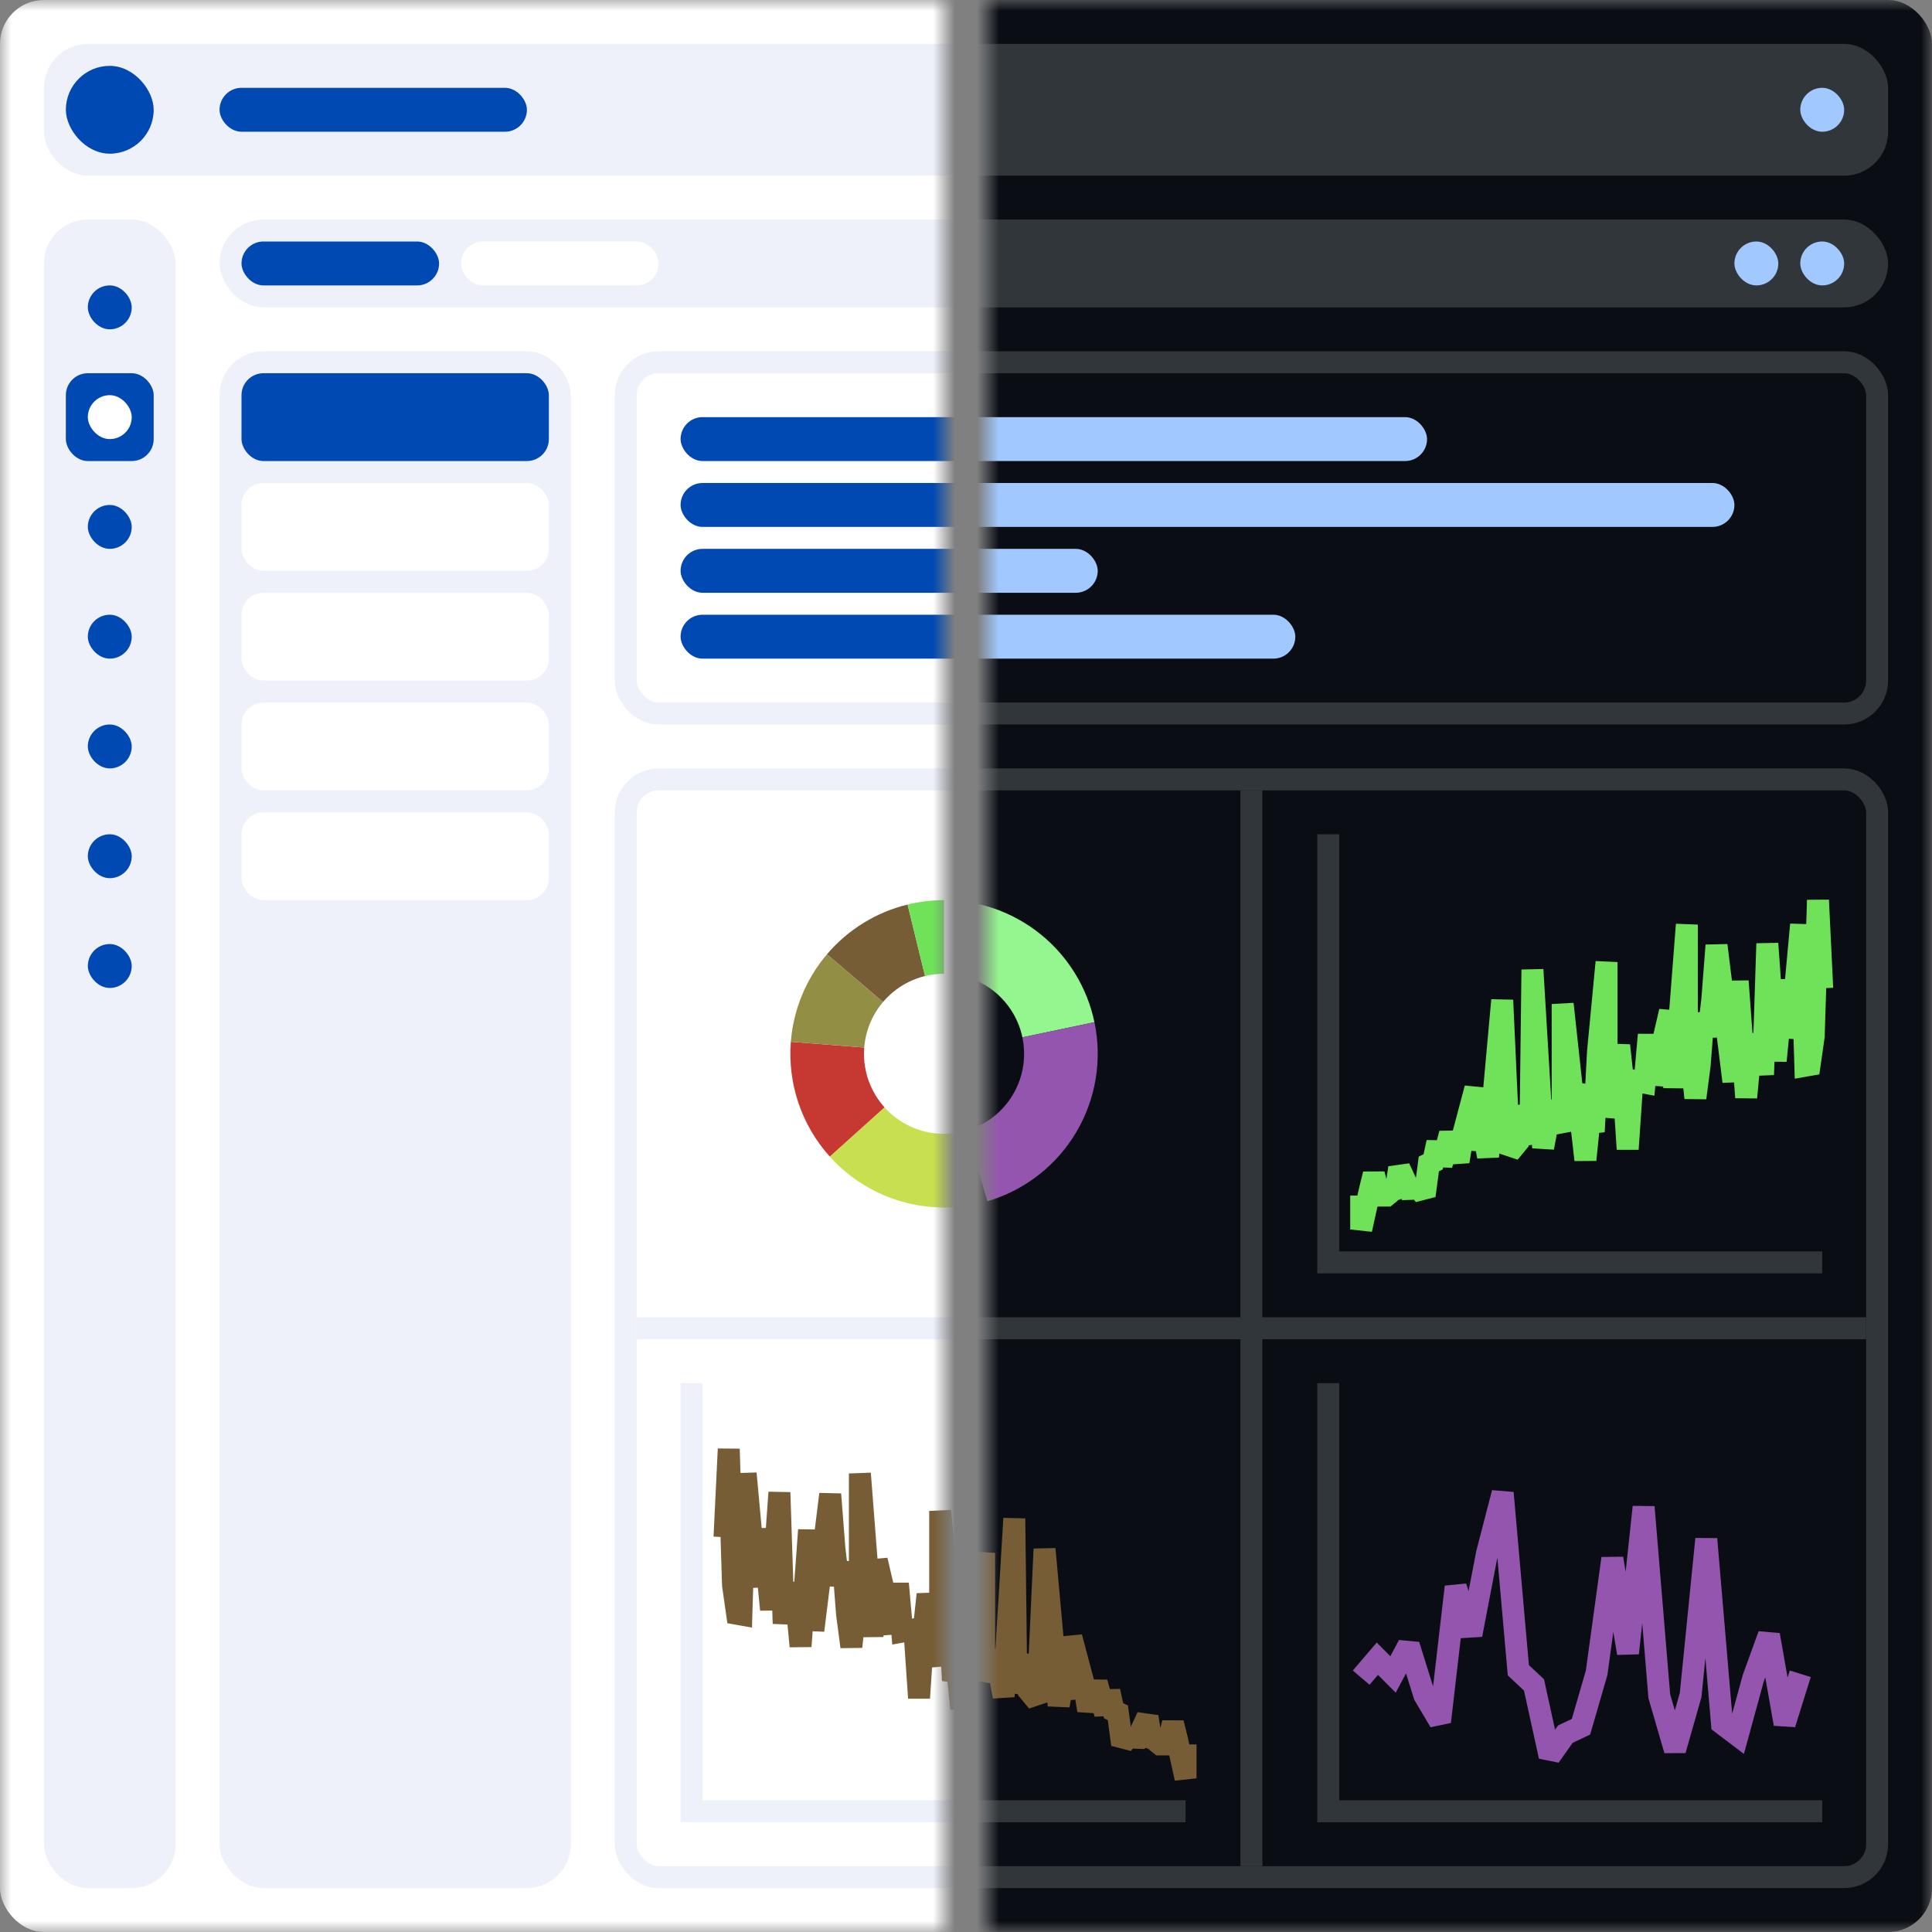 <svg width="88" height="88" viewBox="0 0 88 88" fill="none" xmlns="http://www.w3.org/2000/svg">
<rect x="0" y="0" width="88" height="88" fill="#808080" stroke="none"/>
<mask id="mask0_1882_11598" style="mask-type:alpha" maskUnits="userSpaceOnUse" x="0" y="0" width="43" height="88">
<rect width="43" height="88" fill="#D9D9D9"/>
</mask>
<g mask="url(#mask0_1882_11598)">
<rect width="88" height="88" rx="2" fill="white"/>
<rect x="28.5" y="35.5" width="57" height="50" rx="1.5" fill="white" stroke="#EEF1FA"/>
<path d="M44.972 54.717C43.706 55.088 42.36 55.094 41.09 54.734C39.82 54.374 38.678 53.662 37.795 52.681L43 48L44.972 54.717Z" fill="#C8E050"/>
<path d="M37.795 52.681C37.16 51.975 36.676 51.148 36.371 50.249C36.066 49.35 35.947 48.399 36.022 47.452L43 48L37.795 52.681Z" fill="#C53932"/>
<path d="M36.022 47.452C36.137 45.983 36.713 44.588 37.668 43.465L43 48L36.022 47.452Z" fill="#928F45"/>
<path d="M37.668 43.465C38.623 42.342 39.907 41.55 41.339 41.2L43 48L37.668 43.465Z" fill="#775D35"/>
<path d="M41.339 41.2C41.883 41.067 42.44 41 43 41L43 48L41.339 41.2Z" fill="#6FE259"/>
<circle cx="43" cy="48" r="3.646" fill="white"/>
<path d="M56.5 85V61H29V60H56.5V36H57.5V60H85V61H57.5V85H56.5Z" fill="#EEF1FA"/>
<path d="M60 38V58H83V57H61V38H60Z" fill="#EEF1FA"/>
<path d="M31 63V83H54V82H32V63H31Z" fill="#EEF1FA"/>
<path d="M61 63H60V83H83V82H61V63Z" fill="#EEF1FA"/>
<path d="M54 79.456L54 81L53.612 79.239L53.425 78.48L53.231 79.239L53.037 79.456L52.843 79.456L52.649 79.3L52.462 79.456L52.268 78.197L51.686 79.456L51.492 78.945L51.111 79.456L50.917 78.015L50.723 77.922L50.529 77.033L50.342 78.061L50.148 77.359L49.954 76.635L49.566 77.902L49.379 76.763L48.797 74.573L48.603 77.375L48.416 76.591L48.222 77.681L47.577 70.557L47.259 77.503L46.871 77.033L46.871 75.412L46.482 76.527L46.296 77.072L46.2 69.166L45.714 77.275L45.333 75.224L44.824 76.527L44.824 70.731L44.37 74.898L44.176 74.433L43.787 77.829L43.593 75.921L43.407 76.544L43.213 72.912L42.824 68.821L42.824 75.875L42.25 72.62L42.056 74.41L41.861 77.34L41.667 74.496L41.473 74.247L41.092 74.317L40.898 72.131L40.704 74.378L39.935 71.067L39.741 74.536L39.166 67.115L39.166 74.052L38.972 73.173L38.778 75.007L38.584 73.531L38.397 71.154L38.203 72.201L38.009 70.557L37.815 68.061L37.046 74.262L36.852 69.69L36.464 74.986L36.277 72.995L36.083 72.566L35.889 72.317L35.695 73.951L35.501 67.98L35.12 73.317L34.926 71.342L34.732 69.646L34.538 72.244L34.351 71.333L33.963 67.115L33.769 73.541L33.575 73.507L33.388 72.201L33.194 66L33 70.015" stroke="#775D35" stroke-miterlimit="2"/>
<rect x="28.5" y="16.5" width="57" height="16" rx="1.5" fill="white" stroke="#EEF1FA"/>
<rect x="31" y="19" width="34" height="2" rx="1" fill="#0049B2"/>
<rect x="31" y="22" width="48" height="2" rx="1" fill="#0049B2"/>
<rect x="31" y="25" width="19" height="2" rx="1" fill="#0049B2"/>
<rect x="31" y="28" width="28" height="2" rx="1" fill="#0049B2"/>
<rect x="10" y="16" width="16" height="70" rx="2" fill="#EEF1FA"/>
<rect x="11" y="17" width="14" height="4" rx="1" fill="#0049B2"/>
<rect x="11" y="22" width="14" height="4" rx="1" fill="white"/>
<rect x="11" y="27" width="14" height="4" rx="1" fill="white"/>
<rect x="11" y="32" width="14" height="4" rx="1" fill="white"/>
<rect x="11" y="37" width="14" height="4" rx="1" fill="white"/>
<rect x="10" y="10" width="76" height="4" rx="2" fill="#EEF1FA"/>
<rect x="11" y="11" width="9" height="2" rx="1" fill="#0049B2"/>
<rect x="21" y="11" width="9" height="2" rx="1" fill="white"/>
<rect x="2" y="2" width="84" height="6" rx="2" fill="#EEF1FA"/>
<rect x="3" y="3" width="4" height="4" rx="2" fill="#0049B2"/>
<rect x="10" y="4" width="14" height="2" rx="1" fill="#0049B2"/>
<rect x="2" y="10" width="6" height="76" rx="2" fill="#EEF1FA"/>
<rect x="4" y="13" width="2" height="2" rx="1" fill="#0049B2"/>
<rect x="4" y="23" width="2" height="2" rx="1" fill="#0049B2"/>
<rect x="4" y="28" width="2" height="2" rx="1" fill="#0049B2"/>
<rect x="4" y="33" width="2" height="2" rx="1" fill="#0049B2"/>
<rect x="4" y="38" width="2" height="2" rx="1" fill="#0049B2"/>
<rect x="4" y="43" width="2" height="2" rx="1" fill="#0049B2"/>
<rect x="3" y="17" width="4" height="4" rx="1" fill="#0049B2"/>
<rect x="4" y="18" width="2" height="2" rx="1" fill="white"/>
</g>
<mask id="mask1_1882_11598" style="mask-type:alpha" maskUnits="userSpaceOnUse" x="45" y="0" width="43" height="88">
<rect x="45" width="43" height="88" fill="#D9D9D9"/>
</mask>
<g mask="url(#mask1_1882_11598)">
<rect width="88" height="88" rx="2" fill="#0A0E14"/>
<rect x="28.5" y="35.5" width="57" height="50" rx="1.5" fill="#0A0E14" stroke="#31363A"/>
<path d="M43 41C44.606 41 46.164 41.553 47.411 42.565C48.658 43.577 49.52 44.987 49.85 46.559L43 48L43 41Z" fill="#94F68E"/>
<path d="M49.85 46.559C50.213 48.283 49.912 50.081 49.008 51.593C48.103 53.105 46.663 54.22 44.972 54.717L43 48L49.85 46.559Z" fill="#9455AE"/>
<circle cx="43" cy="48" r="3.646" fill="#0A0E14"/>
<path d="M56.5 85V61H29V60H56.5V36H57.5V60H85V61H57.5V85H56.5Z" fill="#31363A"/>
<path d="M60 38V58H83V57H61V38H60Z" fill="#31363A"/>
<path d="M31 63V83H54V82H32V63H31Z" fill="#31363A"/>
<path d="M61 63H60V83H83V82H61V63Z" fill="#31363A"/>
<path d="M62 54.456V56L62.388 54.239L62.575 53.48L62.769 54.239L62.963 54.456H63.157L63.351 54.3L63.538 54.456L63.732 53.197L64.314 54.456L64.508 53.945L64.889 54.456L65.083 53.015L65.277 52.922L65.471 52.033L65.658 53.061L65.852 52.359L66.046 51.635L66.434 52.902L66.621 51.763L67.203 49.573L67.397 52.375L67.584 51.591L67.778 52.681L68.424 45.557L68.741 52.503L69.129 52.033V50.412L69.518 51.527L69.704 52.072L69.8 44.166L70.287 52.275L70.667 50.224L71.177 51.527V45.731L71.63 49.898L71.824 49.433L72.213 52.829L72.407 50.922L72.593 51.544L72.787 47.912L73.176 43.821V50.875L73.75 47.62L73.945 49.41L74.139 52.34L74.333 49.496L74.527 49.247L74.908 49.317L75.102 47.131L75.296 49.378L76.065 46.067L76.259 49.536L76.834 42.114V49.052L77.028 48.173L77.222 50.007L77.416 48.531L77.603 46.154L77.797 47.2L77.991 45.557L78.185 43.061L78.954 49.262L79.148 44.69L79.536 49.986L79.723 47.995L79.917 47.566L80.111 47.317L80.305 48.951L80.499 42.98L80.88 48.317L81.074 46.342L81.268 44.646L81.462 47.244L81.649 46.333L82.037 42.114L82.231 48.541L82.425 48.507L82.612 47.2L82.806 41L83 45.015" stroke="#6FE259" stroke-miterlimit="2"/>
<path d="M54 79.456L54 81L53.612 79.239L53.425 78.48L53.231 79.239L53.037 79.456L52.843 79.456L52.649 79.3L52.462 79.456L52.268 78.197L51.686 79.456L51.492 78.945L51.111 79.456L50.917 78.015L50.723 77.922L50.529 77.033L50.342 78.061L50.148 77.359L49.954 76.635L49.566 77.902L49.379 76.763L48.797 74.573L48.603 77.375L48.416 76.591L48.222 77.681L47.577 70.557L47.259 77.503L46.871 77.033L46.871 75.412L46.482 76.527L46.296 77.072L46.2 69.166L45.714 77.275L45.333 75.224L44.824 76.527L44.824 70.731L44.37 74.898L44.176 74.433L43.787 77.829L43.593 75.921L43.407 76.544L43.213 72.912L42.824 68.821L42.824 75.875L42.25 72.62L42.056 74.41L41.861 77.34L41.667 74.496L41.473 74.247L41.092 74.317L40.898 72.131L40.704 74.378L39.935 71.067L39.741 74.536L39.166 67.115L39.166 74.052L38.972 73.173L38.778 75.007L38.584 73.531L38.397 71.154L38.203 72.201L38.009 70.557L37.815 68.061L37.046 74.262L36.852 69.69L36.464 74.986L36.277 72.995L36.083 72.566L35.889 72.317L35.695 73.951L35.501 67.98L35.12 73.317L34.926 71.342L34.732 69.646L34.538 72.244L34.351 71.333L33.963 67.115L33.769 73.541L33.575 73.507L33.388 72.201L33.194 66L33 70.015" stroke="#775D35" stroke-miterlimit="2"/>
<path d="M62 76.414L62.737 75.553L63.451 76.268L64.164 74.935L64.877 77.215L65.591 78.421L66.304 72.28L67.018 74.462L67.731 70.756L68.445 68L69.158 76.077L69.871 76.745L70.585 80L71.298 78.989L72.012 78.65L72.725 76.19L73.439 70.987L74.152 75.299L74.865 68.643L75.579 77.263L76.292 79.715L77.006 77.207L77.719 70.101L78.433 78.504L79.146 79.044L79.86 76.437L80.573 74.469L81.287 78.522L82 76.238" stroke="#9455AE" stroke-miterlimit="2"/>
<rect x="28.5" y="16.5" width="57" height="16" rx="1.5" fill="#0A0E14" stroke="#31363A"/>
<rect x="31" y="19" width="34" height="2" rx="1" fill="#A1C9FF"/>
<rect x="31" y="22" width="48" height="2" rx="1" fill="#A1C9FF"/>
<rect x="31" y="25" width="19" height="2" rx="1" fill="#A1C9FF"/>
<rect x="31" y="28" width="28" height="2" rx="1" fill="#A1C9FF"/>
<rect x="10" y="10" width="76" height="4" rx="2" fill="#31363A"/>
<rect x="82" y="11" width="2" height="2" rx="1" fill="#A1C9FF"/>
<rect x="79" y="11" width="2" height="2" rx="1" fill="#A1C9FF"/>
<rect x="2" y="2" width="84" height="6" rx="2" fill="#31363A"/>
<rect x="82" y="4" width="2" height="2" rx="1" fill="#A1C9FF"/>
</g>
</svg>
